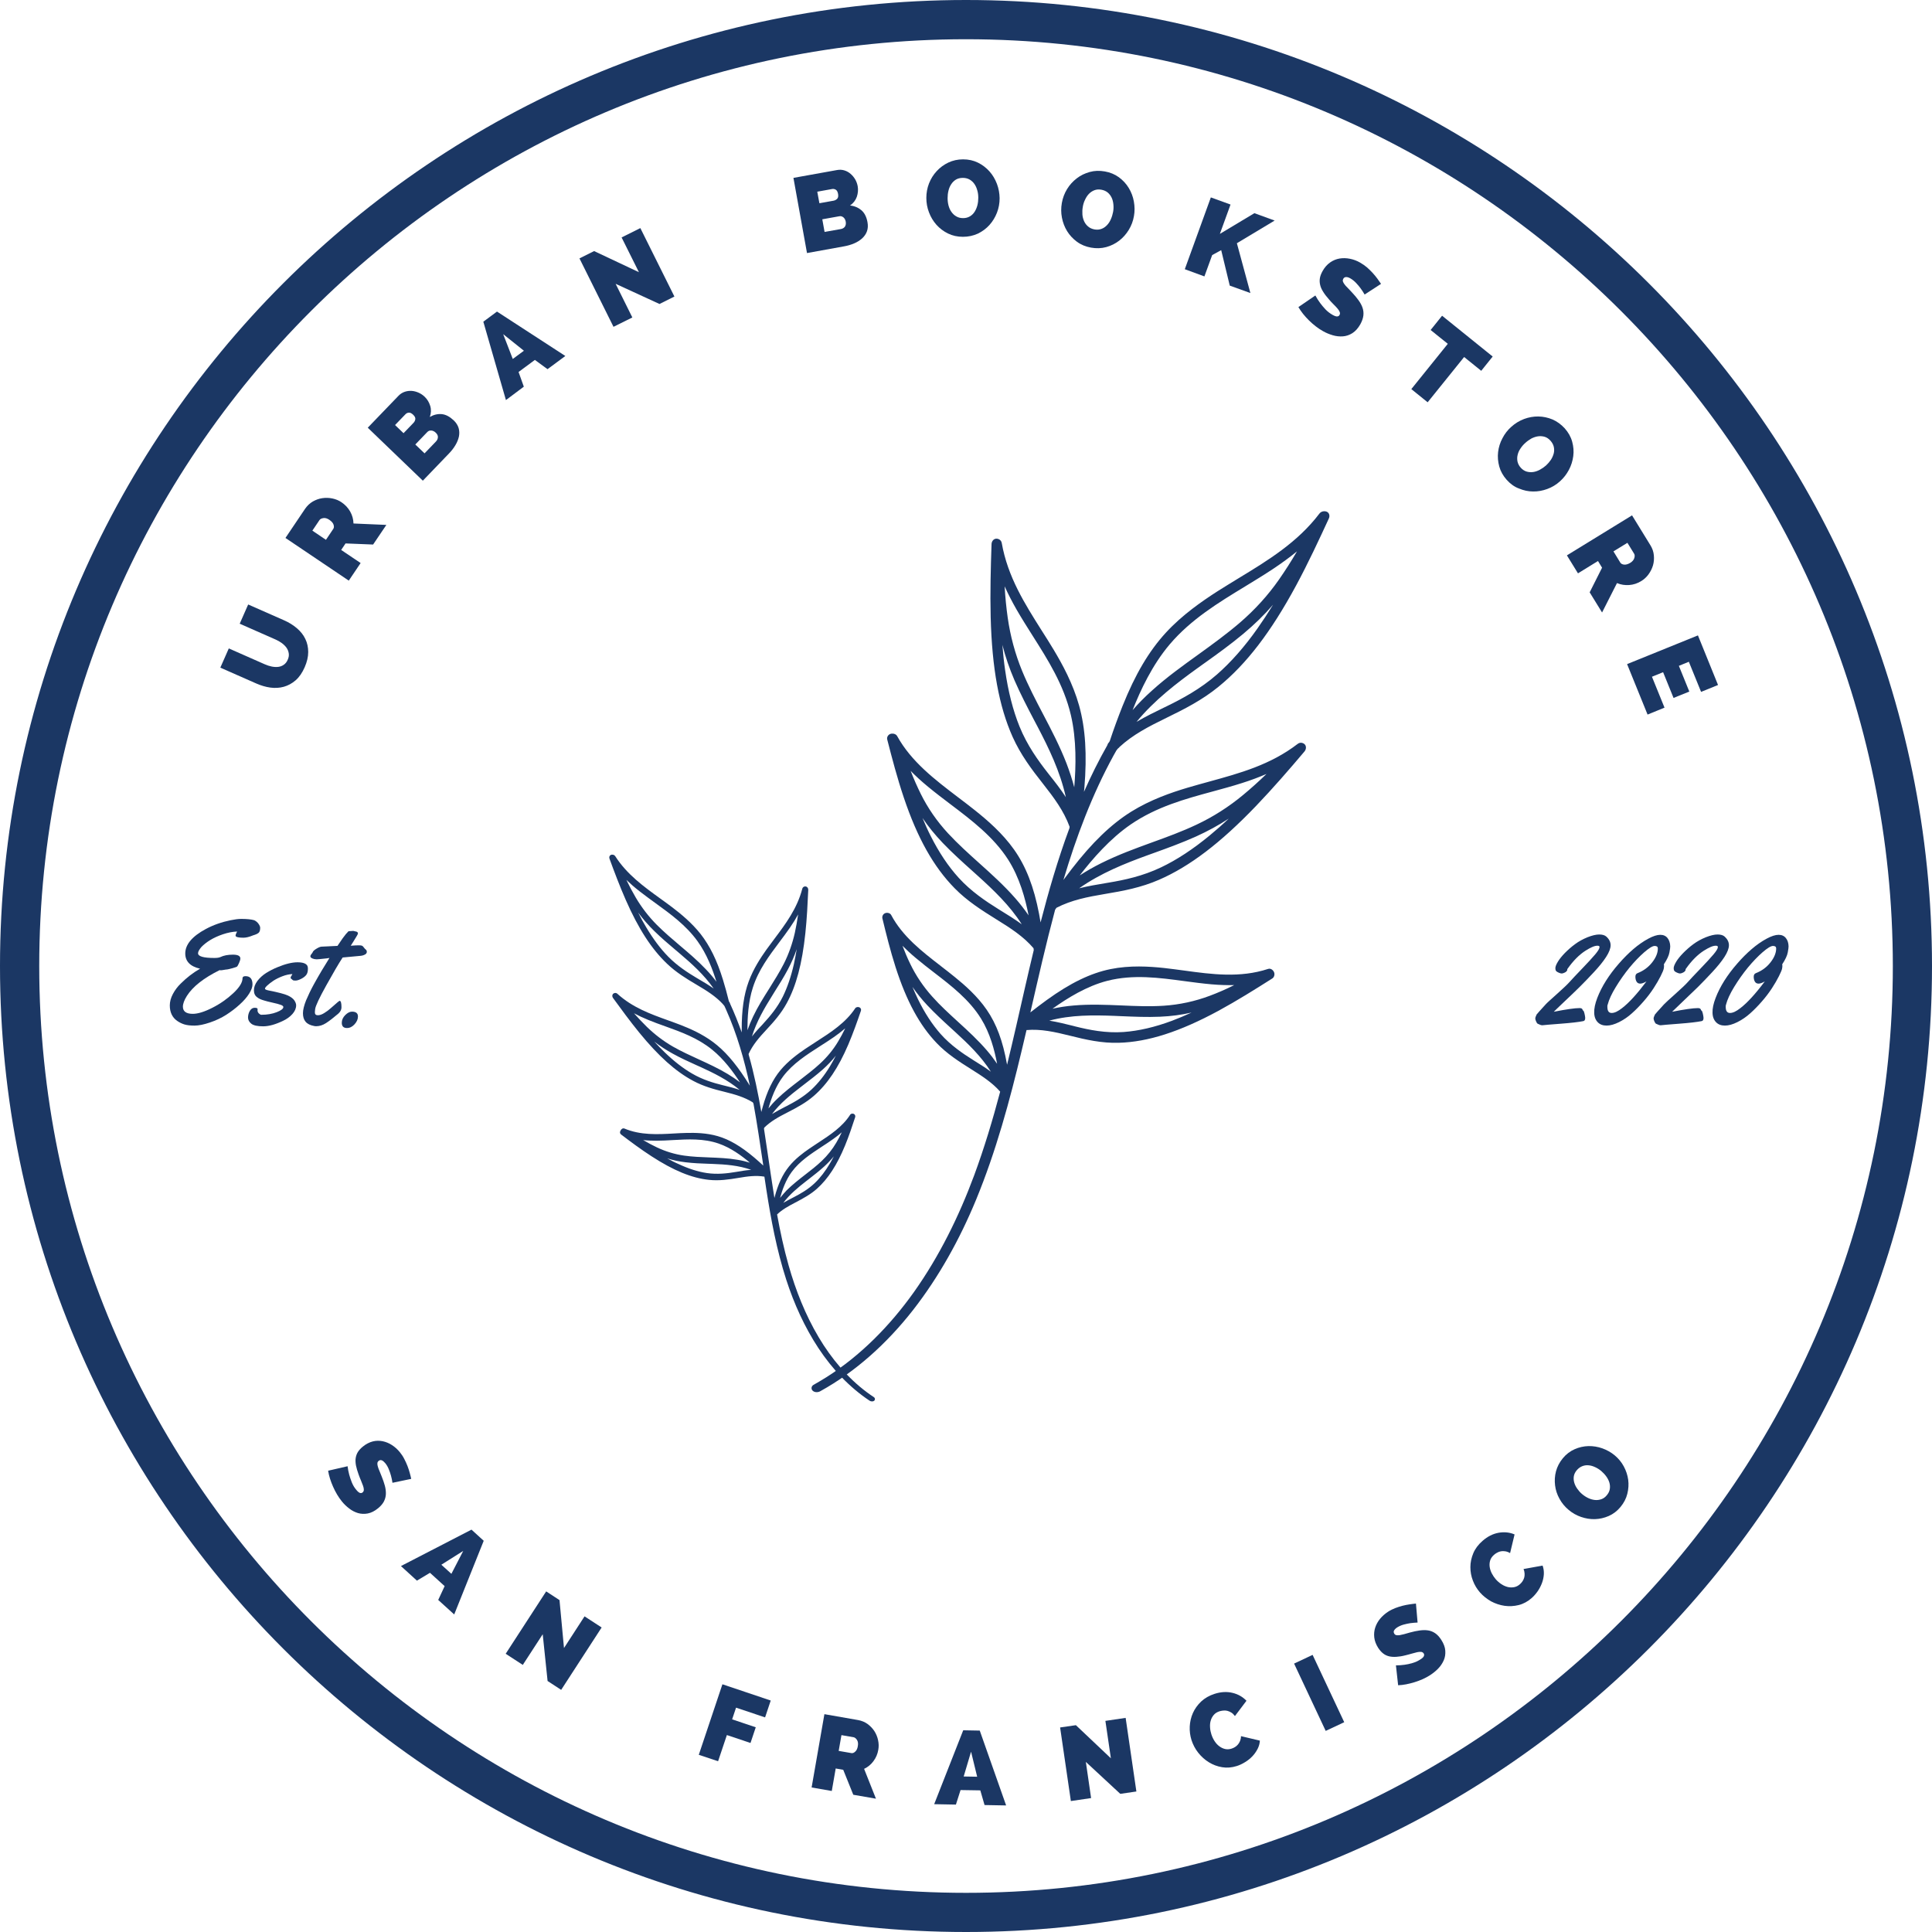 <svg width="100" height="100" viewBox="0 0 100 100" fill="none" xmlns="http://www.w3.org/2000/svg">
<path d="M50.002 100C22.43 100 0 77.57 0 50.002C0 22.43 22.43 0 50.002 0C77.57 0 100 22.43 100 50.002C100 77.57 77.57 100 50.002 100ZM50.002 2.031C23.551 2.031 2.031 23.551 2.031 50.002C2.031 76.453 23.551 97.973 50.002 97.973C76.453 97.973 97.973 76.453 97.973 50.002C97.969 23.551 76.453 2.031 50.002 2.031Z" fill="#1B3764"/>
<path d="M10.251 49.34C10.251 49.503 10.531 49.584 11.096 49.584C11.234 49.584 11.339 49.568 11.404 49.539C11.579 49.454 11.798 49.413 12.054 49.413C12.31 49.413 12.44 49.478 12.44 49.612C12.44 49.665 12.419 49.742 12.375 49.84C12.33 49.941 12.298 50.002 12.277 50.023C12.257 50.043 12.176 50.075 12.038 50.112C11.9 50.148 11.81 50.173 11.766 50.177C11.725 50.181 11.697 50.185 11.684 50.185C11.672 50.189 11.656 50.189 11.636 50.193C11.615 50.197 11.575 50.201 11.51 50.214C11.445 50.226 11.396 50.226 11.368 50.214C10.547 50.62 9.983 51.062 9.674 51.546C9.536 51.765 9.467 51.952 9.467 52.106C9.467 52.35 9.638 52.476 9.979 52.476C10.243 52.476 10.584 52.37 10.99 52.163C11.4 51.956 11.762 51.7 12.078 51.404C12.395 51.107 12.553 50.851 12.553 50.632C12.553 50.563 12.606 50.526 12.708 50.526C12.947 50.526 13.069 50.668 13.069 50.953C13.069 51.087 13.012 51.245 12.895 51.432C12.777 51.619 12.614 51.806 12.407 51.992C12.2 52.183 11.969 52.358 11.713 52.524C11.457 52.687 11.173 52.821 10.86 52.926C10.547 53.032 10.283 53.085 10.068 53.085C9.853 53.085 9.678 53.065 9.544 53.024C9.41 52.983 9.288 52.922 9.171 52.841C8.919 52.666 8.789 52.398 8.789 52.041C8.789 51.846 8.842 51.651 8.947 51.452C9.053 51.253 9.187 51.07 9.357 50.908C9.666 50.599 9.999 50.343 10.356 50.14C9.845 50.023 9.589 49.759 9.589 49.352C9.589 48.89 9.942 48.467 10.653 48.085C11.047 47.874 11.477 47.724 11.936 47.631C12.155 47.586 12.338 47.562 12.485 47.562C12.781 47.562 13.008 47.586 13.159 47.631C13.252 47.675 13.325 47.736 13.382 47.817C13.439 47.899 13.467 47.968 13.467 48.025C13.467 48.081 13.459 48.134 13.447 48.183C13.431 48.232 13.406 48.268 13.374 48.293C13.325 48.329 13.268 48.358 13.207 48.378C13.146 48.398 13.11 48.41 13.098 48.414C12.903 48.496 12.736 48.536 12.598 48.536C12.351 48.536 12.216 48.504 12.192 48.439C12.196 48.374 12.225 48.301 12.273 48.215C12.038 48.224 11.794 48.272 11.538 48.358C11.286 48.443 11.067 48.544 10.88 48.658C10.694 48.772 10.543 48.894 10.425 49.016C10.312 49.15 10.251 49.255 10.251 49.34Z" fill="#1B3764"/>
<path d="M13.334 52.236L13.329 52.297C13.329 52.358 13.354 52.411 13.399 52.456C13.447 52.501 13.488 52.525 13.528 52.525C13.825 52.525 14.089 52.48 14.32 52.391C14.552 52.301 14.666 52.212 14.666 52.123C14.666 52.082 14.625 52.046 14.54 52.013C14.454 51.981 14.316 51.944 14.117 51.899C13.918 51.855 13.776 51.818 13.687 51.79C13.598 51.765 13.528 51.741 13.476 51.717C13.423 51.696 13.37 51.664 13.317 51.623C13.2 51.542 13.143 51.42 13.143 51.258C13.143 51.095 13.204 50.933 13.321 50.775C13.443 50.616 13.594 50.478 13.772 50.364C13.951 50.251 14.15 50.149 14.357 50.064C14.767 49.893 15.117 49.808 15.397 49.808C15.673 49.808 15.843 49.869 15.908 49.987C15.929 50.027 15.937 50.076 15.937 50.129V50.153C15.937 50.283 15.908 50.389 15.852 50.462C15.795 50.535 15.709 50.604 15.588 50.665C15.466 50.726 15.372 50.754 15.299 50.754C15.23 50.754 15.185 50.75 15.165 50.738C15.145 50.726 15.133 50.714 15.117 50.697C15.104 50.681 15.088 50.669 15.072 50.661C15.052 50.653 15.043 50.636 15.043 50.604C15.043 50.575 15.056 50.543 15.08 50.515C15.104 50.482 15.12 50.45 15.133 50.417C14.97 50.425 14.796 50.462 14.617 50.531C14.438 50.6 14.284 50.677 14.158 50.758C14.032 50.843 13.922 50.925 13.841 51.002C13.756 51.079 13.715 51.136 13.715 51.172C13.715 51.209 13.772 51.237 13.886 51.262C14.402 51.363 14.739 51.453 14.897 51.526C15.056 51.599 15.169 51.684 15.234 51.778C15.295 51.871 15.328 51.956 15.328 52.033C15.328 52.192 15.263 52.342 15.137 52.484C15.011 52.626 14.852 52.74 14.666 52.83C14.268 53.024 13.918 53.122 13.622 53.122C13.325 53.122 13.122 53.077 13.009 52.988C12.895 52.898 12.838 52.789 12.838 52.667C12.838 52.545 12.871 52.427 12.931 52.322C12.996 52.216 13.078 52.163 13.175 52.163C13.281 52.159 13.334 52.184 13.334 52.236Z" fill="#1B3764"/>
<path d="M18.288 48.183L18.442 48.22C18.462 48.22 18.483 48.232 18.503 48.252C18.523 48.272 18.527 48.297 18.527 48.317C18.527 48.337 18.503 48.39 18.45 48.475C18.398 48.561 18.337 48.662 18.268 48.772C18.199 48.882 18.158 48.943 18.154 48.951C18.349 48.934 18.483 48.93 18.564 48.93C18.645 48.93 18.698 48.934 18.731 48.947C18.763 48.959 18.796 48.987 18.832 49.04C18.869 49.093 18.905 49.129 18.938 49.154C18.97 49.178 18.986 49.219 18.986 49.272C18.986 49.324 18.954 49.369 18.893 49.406C18.828 49.442 18.763 49.462 18.69 49.471C18.113 49.527 17.797 49.556 17.736 49.56C17.532 49.868 17.252 50.348 16.891 50.998C16.529 51.647 16.338 52.057 16.314 52.22C16.306 52.293 16.298 52.354 16.298 52.403C16.298 52.5 16.351 52.549 16.452 52.549C16.554 52.549 16.668 52.508 16.789 52.431C16.911 52.354 17.029 52.269 17.131 52.175C17.407 51.928 17.557 51.802 17.577 51.802C17.642 51.802 17.675 51.911 17.675 52.139C17.675 52.261 17.618 52.37 17.508 52.468C17.256 52.683 17.045 52.845 16.875 52.955C16.704 53.065 16.534 53.117 16.363 53.117C16.326 53.117 16.29 53.113 16.257 53.105C16.058 53.069 15.912 52.996 15.819 52.886C15.725 52.776 15.681 52.63 15.681 52.447C15.681 52.265 15.738 52.041 15.843 51.777C15.953 51.517 16.087 51.237 16.249 50.941C16.517 50.457 16.785 50.007 17.053 49.584L16.911 49.605C16.623 49.637 16.456 49.653 16.408 49.653H16.375C16.302 49.653 16.233 49.637 16.168 49.609C16.103 49.58 16.066 49.544 16.066 49.503C16.066 49.462 16.083 49.422 16.119 49.381C16.156 49.34 16.176 49.312 16.184 49.288C16.2 49.235 16.265 49.174 16.379 49.105C16.493 49.036 16.578 49.003 16.635 48.999C16.692 48.995 16.749 48.991 16.802 48.991C16.854 48.987 16.915 48.987 16.98 48.983C17.045 48.979 17.098 48.979 17.131 48.975L17.468 48.959C17.675 48.646 17.821 48.443 17.898 48.354C17.975 48.264 18.02 48.216 18.032 48.207C18.044 48.199 18.069 48.195 18.105 48.195L18.288 48.183Z" fill="#1B3764"/>
<path d="M17.87 52.54C17.988 52.423 18.105 52.362 18.219 52.362C18.426 52.362 18.528 52.447 18.528 52.613C18.528 52.752 18.471 52.886 18.353 53.016C18.235 53.145 18.105 53.21 17.959 53.21C17.78 53.21 17.691 53.121 17.691 52.938C17.691 52.792 17.752 52.658 17.87 52.54Z" fill="#1B3764"/>
<path d="M80.424 52.369C81.066 52.243 81.509 52.178 81.757 52.178C81.85 52.178 81.899 52.207 81.915 52.264C81.919 52.288 81.931 52.304 81.951 52.312C81.972 52.325 81.992 52.373 82.012 52.459C82.033 52.544 82.045 52.617 82.049 52.67V52.702C82.049 52.788 82.016 52.84 81.951 52.853C81.712 52.901 81.326 52.946 80.786 52.987C80.25 53.027 79.929 53.056 79.827 53.068C79.775 53.068 79.693 53.039 79.58 52.983C79.555 52.958 79.531 52.922 79.507 52.865C79.482 52.808 79.466 52.759 79.466 52.715C79.466 52.674 79.49 52.605 79.535 52.511C79.543 52.495 79.698 52.321 80.002 51.988C80.075 51.906 80.27 51.732 80.583 51.452C80.895 51.171 81.115 50.968 81.237 50.83C81.359 50.692 81.574 50.465 81.882 50.144C82.191 49.823 82.418 49.575 82.569 49.397C82.719 49.218 82.792 49.092 82.792 49.019C82.792 48.97 82.756 48.95 82.683 48.95C82.609 48.95 82.524 48.97 82.418 49.015C82.317 49.059 82.195 49.124 82.061 49.21C81.74 49.417 81.432 49.725 81.139 50.14C81.123 50.152 81.119 50.176 81.119 50.217C81.099 50.266 81.058 50.306 80.993 50.339C80.928 50.371 80.875 50.388 80.835 50.388C80.794 50.388 80.745 50.375 80.684 50.347C80.623 50.322 80.579 50.294 80.55 50.266C80.522 50.237 80.506 50.184 80.506 50.107C80.506 50.03 80.55 49.92 80.636 49.778C80.721 49.636 80.843 49.486 81.001 49.323C81.159 49.165 81.33 49.011 81.525 48.869C81.716 48.726 81.931 48.609 82.171 48.511C82.41 48.418 82.609 48.369 82.776 48.369C82.942 48.369 83.064 48.406 83.145 48.479C83.292 48.613 83.365 48.763 83.365 48.925C83.365 49.088 83.288 49.291 83.133 49.531C82.979 49.77 82.768 50.03 82.504 50.314C82.24 50.599 81.988 50.859 81.752 51.094C81.517 51.326 81.253 51.577 80.965 51.849C80.676 52.126 80.493 52.296 80.424 52.369Z" fill="#1B3764"/>
<path d="M86.451 48.983C86.455 49.027 86.439 49.133 86.41 49.295C86.382 49.458 86.285 49.665 86.122 49.913C86.126 49.921 86.126 49.945 86.13 49.982C86.134 50.018 86.126 50.071 86.114 50.14C86.102 50.209 86.045 50.343 85.952 50.53C85.854 50.721 85.736 50.928 85.59 51.151C85.444 51.375 85.273 51.602 85.074 51.829C84.875 52.057 84.676 52.264 84.465 52.451C84.258 52.638 84.035 52.788 83.799 52.906C83.564 53.023 83.348 53.084 83.157 53.084C82.967 53.084 82.812 53.028 82.698 52.91C82.585 52.792 82.52 52.63 82.516 52.418C82.508 52.207 82.561 51.951 82.674 51.655C82.788 51.358 82.938 51.062 83.125 50.765C83.312 50.469 83.531 50.176 83.783 49.888C84.031 49.6 84.287 49.344 84.542 49.125C84.798 48.905 85.054 48.727 85.31 48.589C85.566 48.45 85.773 48.386 85.935 48.386C86.098 48.386 86.224 48.442 86.313 48.556C86.398 48.666 86.447 48.808 86.451 48.983ZM83.198 52.134C83.202 52.333 83.275 52.431 83.421 52.431C83.568 52.431 83.742 52.349 83.954 52.183C84.315 51.907 84.737 51.444 85.221 50.798C85.087 50.875 84.981 50.912 84.9 50.912C84.819 50.912 84.758 50.883 84.717 50.822C84.676 50.765 84.652 50.68 84.648 50.575C84.644 50.469 84.68 50.4 84.758 50.371C85.066 50.25 85.322 50.063 85.521 49.807C85.72 49.551 85.814 49.307 85.809 49.08C85.805 48.999 85.749 48.962 85.643 48.962C85.537 48.962 85.355 49.072 85.103 49.291C84.851 49.511 84.599 49.775 84.343 50.083C84.091 50.392 83.856 50.725 83.637 51.082C83.417 51.44 83.279 51.744 83.214 51.996C83.194 52.041 83.194 52.085 83.198 52.134Z" fill="#1B3764"/>
<path d="M86.549 52.369C87.191 52.243 87.633 52.179 87.881 52.179C87.974 52.179 88.023 52.207 88.039 52.264C88.043 52.288 88.056 52.304 88.076 52.313C88.096 52.325 88.117 52.373 88.137 52.459C88.157 52.544 88.169 52.617 88.173 52.67V52.703C88.173 52.788 88.141 52.84 88.076 52.853C87.836 52.901 87.45 52.946 86.91 52.987C86.374 53.027 86.053 53.056 85.952 53.068C85.899 53.068 85.818 53.039 85.704 52.983C85.68 52.958 85.655 52.922 85.631 52.865C85.607 52.808 85.59 52.759 85.59 52.715C85.59 52.674 85.615 52.605 85.659 52.512C85.668 52.495 85.822 52.321 86.126 51.988C86.2 51.907 86.394 51.732 86.707 51.452C87.02 51.171 87.239 50.968 87.361 50.83C87.483 50.692 87.698 50.465 88.007 50.144C88.316 49.823 88.543 49.575 88.693 49.397C88.844 49.218 88.917 49.092 88.917 49.019C88.917 48.97 88.88 48.95 88.807 48.95C88.734 48.95 88.648 48.97 88.543 49.015C88.441 49.059 88.32 49.124 88.186 49.21C87.865 49.417 87.556 49.726 87.264 50.14C87.247 50.152 87.243 50.176 87.243 50.217C87.223 50.266 87.182 50.306 87.117 50.339C87.052 50.371 87 50.388 86.959 50.388C86.918 50.388 86.87 50.375 86.809 50.347C86.748 50.323 86.703 50.294 86.675 50.266C86.646 50.237 86.63 50.184 86.63 50.107C86.63 50.03 86.675 49.92 86.76 49.778C86.845 49.636 86.967 49.486 87.126 49.324C87.284 49.165 87.454 49.011 87.649 48.869C87.84 48.727 88.056 48.609 88.295 48.511C88.535 48.418 88.734 48.369 88.9 48.369C89.067 48.369 89.189 48.406 89.27 48.479C89.416 48.613 89.489 48.763 89.489 48.925C89.489 49.088 89.412 49.291 89.258 49.531C89.103 49.77 88.892 50.03 88.628 50.314C88.364 50.599 88.112 50.859 87.877 51.094C87.641 51.326 87.377 51.578 87.089 51.85C86.801 52.126 86.622 52.296 86.549 52.369Z" fill="#1B3764"/>
<path d="M92.576 48.983C92.58 49.027 92.563 49.133 92.535 49.295C92.507 49.458 92.409 49.665 92.247 49.913C92.251 49.921 92.251 49.945 92.255 49.982C92.259 50.018 92.251 50.071 92.239 50.14C92.226 50.209 92.169 50.343 92.076 50.53C91.979 50.721 91.861 50.928 91.715 51.151C91.568 51.375 91.398 51.602 91.199 51.829C91 52.057 90.801 52.264 90.59 52.451C90.382 52.638 90.159 52.788 89.924 52.906C89.688 53.023 89.473 53.084 89.282 53.084C89.091 53.084 88.937 53.028 88.823 52.91C88.709 52.792 88.644 52.63 88.64 52.418C88.632 52.207 88.685 51.951 88.799 51.655C88.912 51.358 89.063 51.062 89.249 50.765C89.436 50.469 89.656 50.176 89.907 49.888C90.155 49.6 90.411 49.344 90.667 49.125C90.923 48.905 91.178 48.727 91.434 48.589C91.69 48.45 91.897 48.386 92.06 48.386C92.222 48.386 92.348 48.442 92.438 48.556C92.527 48.666 92.572 48.808 92.576 48.983ZM89.323 52.134C89.327 52.333 89.4 52.431 89.546 52.431C89.692 52.431 89.867 52.349 90.078 52.183C90.439 51.907 90.862 51.444 91.345 50.798C91.211 50.875 91.105 50.912 91.024 50.912C90.943 50.912 90.882 50.883 90.841 50.822C90.801 50.765 90.776 50.68 90.772 50.575C90.768 50.469 90.805 50.4 90.882 50.371C91.191 50.25 91.447 50.063 91.645 49.807C91.844 49.551 91.938 49.307 91.934 49.08C91.93 48.999 91.873 48.962 91.767 48.962C91.662 48.962 91.479 49.072 91.227 49.291C90.975 49.511 90.724 49.775 90.468 50.083C90.216 50.392 89.98 50.725 89.761 51.082C89.542 51.44 89.404 51.744 89.339 51.996C89.323 52.041 89.318 52.085 89.323 52.134Z" fill="#1B3764"/>
<path d="M20.314 76.749C20.298 76.623 20.269 76.502 20.237 76.38C20.209 76.278 20.172 76.165 20.123 76.047C20.075 75.929 20.018 75.827 19.941 75.734C19.88 75.661 19.823 75.612 19.766 75.588C19.709 75.563 19.652 75.572 19.599 75.616C19.559 75.649 19.538 75.685 19.534 75.734C19.53 75.779 19.534 75.836 19.555 75.9C19.571 75.966 19.599 76.039 19.636 76.124C19.672 76.209 19.713 76.307 19.754 76.416C19.823 76.587 19.88 76.749 19.92 76.9C19.961 77.05 19.977 77.196 19.973 77.33C19.969 77.464 19.932 77.594 19.871 77.716C19.806 77.838 19.705 77.956 19.567 78.069C19.388 78.215 19.209 78.305 19.035 78.337C18.86 78.37 18.69 78.362 18.531 78.317C18.369 78.268 18.218 78.191 18.076 78.081C17.934 77.972 17.804 77.85 17.695 77.712C17.605 77.602 17.524 77.484 17.447 77.355C17.37 77.225 17.301 77.091 17.24 76.952C17.179 76.814 17.126 76.676 17.081 76.534C17.037 76.392 17.004 76.258 16.984 76.124L17.991 75.892C18.007 76.043 18.04 76.189 18.076 76.331C18.109 76.453 18.154 76.587 18.21 76.729C18.267 76.871 18.344 77.001 18.442 77.115C18.515 77.204 18.58 77.257 18.629 77.273C18.681 77.29 18.726 77.281 18.767 77.249C18.807 77.216 18.832 77.168 18.832 77.111C18.832 77.054 18.82 76.981 18.791 76.904C18.763 76.822 18.726 76.733 18.686 76.636C18.645 76.538 18.6 76.433 18.56 76.315C18.499 76.148 18.454 75.994 18.426 75.856C18.401 75.718 18.393 75.592 18.409 75.478C18.426 75.365 18.462 75.255 18.523 75.157C18.584 75.06 18.669 74.966 18.779 74.877C18.945 74.743 19.116 74.654 19.291 74.609C19.465 74.564 19.636 74.564 19.806 74.597C19.977 74.633 20.135 74.698 20.286 74.796C20.436 74.893 20.574 75.015 20.696 75.165C20.785 75.275 20.862 75.389 20.923 75.511C20.988 75.632 21.041 75.754 21.09 75.876C21.139 75.998 21.175 76.12 21.208 76.234C21.24 76.347 21.264 76.453 21.285 76.546L20.314 76.749Z" fill="#1B3764"/>
<path d="M20.753 81.059L24.404 79.174L25.037 79.751L23.51 83.564L22.682 82.813L23.015 82.098L22.256 81.408L21.581 81.814L20.753 81.059ZM23.977 80.275L22.844 80.99L23.364 81.461L23.977 80.275Z" fill="#1B3764"/>
<path d="M28.091 84.588L27.06 86.175L26.174 85.599L28.27 82.37L28.96 82.821L29.192 85.302L30.256 83.662L31.141 84.238L29.046 87.467L28.343 87.008L28.091 84.588Z" fill="#1B3764"/>
<path d="M36.169 90.829L37.392 87.178L39.893 88.019L39.601 88.892L38.098 88.388L37.895 88.993L39.118 89.404L38.846 90.216L37.623 89.806L37.168 91.162L36.169 90.829Z" fill="#1B3764"/>
<path d="M42.009 92.519L42.671 88.725L44.413 89.03C44.6 89.063 44.763 89.132 44.905 89.233C45.047 89.339 45.165 89.461 45.258 89.603C45.348 89.745 45.413 89.899 45.449 90.07C45.486 90.24 45.49 90.403 45.461 90.565C45.425 90.785 45.339 90.984 45.209 91.158C45.08 91.333 44.921 91.463 44.726 91.556L45.339 93.1L44.166 92.896L43.646 91.605L43.256 91.536L43.053 92.701L42.009 92.519ZM43.41 90.626L44.068 90.74C44.133 90.752 44.198 90.728 44.267 90.663C44.336 90.602 44.381 90.508 44.401 90.379C44.426 90.244 44.409 90.139 44.357 90.058C44.304 89.976 44.247 89.932 44.182 89.919L43.553 89.81L43.41 90.626Z" fill="#1B3764"/>
<path d="M48.353 93.384L49.856 89.559L50.712 89.575L52.077 93.449L50.96 93.429L50.741 92.669L49.718 92.653L49.478 93.405L48.353 93.384ZM50.262 90.667L49.88 91.951L50.578 91.963L50.262 90.667Z" fill="#1B3764"/>
<path d="M56.203 91.196L56.475 93.068L55.428 93.222L54.871 89.413L55.688 89.295L57.499 91.009L57.215 89.072L58.263 88.917L58.819 92.727L57.986 92.849L56.203 91.196Z" fill="#1B3764"/>
<path d="M61.67 90.062C61.601 89.838 61.569 89.603 61.581 89.363C61.593 89.124 61.646 88.888 61.743 88.669C61.841 88.45 61.983 88.251 62.169 88.072C62.356 87.897 62.588 87.763 62.864 87.674C63.193 87.568 63.502 87.552 63.79 87.621C64.082 87.69 64.322 87.828 64.517 88.031L63.92 88.823C63.859 88.742 63.798 88.681 63.729 88.64C63.66 88.6 63.591 88.567 63.522 88.551C63.453 88.535 63.384 88.531 63.311 88.539C63.242 88.547 63.177 88.559 63.124 88.575C62.998 88.616 62.897 88.677 62.823 88.766C62.75 88.852 62.697 88.949 62.665 89.063C62.633 89.172 62.624 89.29 62.633 89.416C62.641 89.542 62.665 89.66 62.702 89.773C62.742 89.899 62.799 90.017 62.868 90.123C62.937 90.228 63.018 90.318 63.112 90.387C63.205 90.456 63.303 90.504 63.412 90.529C63.522 90.553 63.632 90.545 63.749 90.508C63.806 90.488 63.867 90.464 63.924 90.427C63.981 90.391 64.034 90.346 64.078 90.293C64.123 90.24 64.159 90.175 64.188 90.106C64.216 90.033 64.233 89.952 64.233 89.863L65.211 90.094C65.203 90.245 65.163 90.391 65.09 90.529C65.016 90.671 64.927 90.797 64.817 90.911C64.708 91.024 64.582 91.126 64.44 91.211C64.302 91.296 64.159 91.365 64.013 91.41C63.758 91.491 63.506 91.512 63.258 91.471C63.01 91.43 62.783 91.345 62.572 91.215C62.36 91.085 62.178 90.919 62.019 90.72C61.861 90.521 61.747 90.297 61.67 90.062Z" fill="#1B3764"/>
<path d="M68.618 89.591L66.982 86.107L67.94 85.656L69.577 89.141L68.618 89.591Z" fill="#1B3764"/>
<path d="M73.374 83.983C73.248 83.987 73.123 83.999 72.997 84.015C72.891 84.031 72.777 84.056 72.655 84.088C72.534 84.121 72.424 84.169 72.326 84.23C72.249 84.279 72.192 84.332 72.16 84.389C72.127 84.442 72.132 84.498 72.168 84.559C72.197 84.604 72.233 84.628 72.278 84.636C72.322 84.644 72.379 84.644 72.444 84.636C72.509 84.624 72.586 84.608 72.676 84.584C72.765 84.559 72.867 84.531 72.98 84.498C73.159 84.45 73.326 84.413 73.48 84.393C73.634 84.372 73.78 84.368 73.914 84.389C74.049 84.409 74.17 84.458 74.284 84.535C74.398 84.612 74.503 84.726 74.601 84.88C74.727 85.075 74.796 85.262 74.808 85.441C74.82 85.619 74.796 85.786 74.727 85.94C74.658 86.094 74.564 86.237 74.438 86.367C74.312 86.496 74.174 86.606 74.024 86.704C73.906 86.781 73.776 86.85 73.642 86.911C73.504 86.972 73.366 87.024 73.22 87.069C73.074 87.114 72.932 87.15 72.785 87.179C72.643 87.207 72.501 87.223 72.367 87.228L72.253 86.2C72.404 86.2 72.55 86.188 72.7 86.168C72.826 86.151 72.964 86.123 73.11 86.078C73.257 86.037 73.395 85.973 73.52 85.891C73.618 85.83 73.679 85.774 73.699 85.721C73.719 85.672 73.719 85.623 73.691 85.583C73.663 85.538 73.618 85.51 73.561 85.501C73.504 85.493 73.431 85.501 73.35 85.518C73.269 85.538 73.175 85.562 73.074 85.591C72.972 85.619 72.863 85.652 72.741 85.68C72.566 85.725 72.408 85.749 72.27 85.757C72.132 85.765 72.002 85.757 71.892 85.729C71.778 85.7 71.677 85.652 71.587 85.579C71.498 85.51 71.413 85.412 71.335 85.294C71.222 85.116 71.153 84.937 71.132 84.754C71.112 84.571 71.128 84.405 71.181 84.243C71.234 84.08 71.319 83.926 71.433 83.788C71.547 83.65 71.685 83.528 71.847 83.422C71.965 83.345 72.091 83.284 72.217 83.235C72.343 83.186 72.473 83.146 72.599 83.113C72.725 83.081 72.85 83.057 72.968 83.04C73.086 83.024 73.192 83.008 73.289 83L73.374 83.983Z" fill="#1B3764"/>
<path d="M76.599 82.419C76.444 82.24 76.322 82.041 76.237 81.814C76.148 81.586 76.107 81.355 76.107 81.111C76.107 80.867 76.16 80.632 76.257 80.396C76.355 80.161 76.517 79.945 76.737 79.755C76.997 79.527 77.273 79.389 77.565 79.336C77.858 79.284 78.138 79.312 78.394 79.422L78.162 80.388C78.077 80.339 77.992 80.307 77.91 80.295C77.829 80.283 77.756 80.283 77.687 80.295C77.618 80.307 77.553 80.331 77.488 80.368C77.423 80.404 77.374 80.437 77.33 80.478C77.228 80.567 77.163 80.664 77.131 80.77C77.098 80.876 77.09 80.989 77.106 81.103C77.123 81.217 77.159 81.33 77.216 81.44C77.273 81.55 77.342 81.651 77.419 81.741C77.508 81.842 77.606 81.927 77.711 81.996C77.817 82.066 77.927 82.114 78.04 82.143C78.154 82.171 78.264 82.171 78.373 82.151C78.483 82.13 78.585 82.078 78.674 81.996C78.719 81.956 78.763 81.907 78.8 81.854C78.836 81.797 78.869 81.737 78.889 81.671C78.909 81.603 78.918 81.533 78.913 81.452C78.909 81.375 78.893 81.294 78.857 81.213L79.844 81.034C79.896 81.176 79.917 81.326 79.909 81.481C79.9 81.635 79.868 81.789 79.811 81.94C79.754 82.09 79.681 82.232 79.588 82.366C79.494 82.5 79.389 82.618 79.275 82.719C79.072 82.894 78.853 83.016 78.609 83.077C78.365 83.138 78.121 83.15 77.878 83.117C77.634 83.081 77.399 83.004 77.171 82.882C76.956 82.756 76.761 82.606 76.599 82.419Z" fill="#1B3764"/>
<path d="M83.877 78.001C83.702 78.212 83.499 78.366 83.267 78.468C83.036 78.569 82.8 78.622 82.557 78.63C82.313 78.638 82.073 78.598 81.834 78.516C81.598 78.435 81.383 78.313 81.192 78.151C80.997 77.989 80.839 77.798 80.717 77.574C80.595 77.355 80.518 77.119 80.49 76.88C80.461 76.64 80.473 76.397 80.538 76.153C80.603 75.913 80.721 75.686 80.892 75.479C81.066 75.267 81.273 75.113 81.501 75.012C81.732 74.91 81.968 74.857 82.216 74.849C82.459 74.845 82.699 74.882 82.939 74.967C83.174 75.052 83.385 75.17 83.576 75.328C83.771 75.491 83.929 75.682 84.047 75.901C84.165 76.12 84.242 76.352 84.275 76.591C84.307 76.831 84.291 77.075 84.23 77.318C84.169 77.566 84.051 77.79 83.877 78.001ZM81.891 77.335C81.992 77.42 82.098 77.489 82.212 77.542C82.325 77.595 82.439 77.627 82.553 77.639C82.666 77.651 82.776 77.635 82.886 77.599C82.991 77.562 83.089 77.493 83.17 77.391C83.255 77.29 83.308 77.18 83.324 77.067C83.341 76.953 83.332 76.843 83.3 76.734C83.267 76.624 83.211 76.518 83.138 76.417C83.064 76.315 82.975 76.222 82.882 76.141C82.78 76.055 82.674 75.99 82.561 75.938C82.447 75.885 82.333 75.852 82.224 75.844C82.114 75.832 82.004 75.848 81.899 75.889C81.793 75.93 81.7 75.999 81.615 76.096C81.529 76.198 81.476 76.307 81.46 76.417C81.444 76.526 81.452 76.636 81.485 76.746C81.517 76.856 81.57 76.961 81.643 77.063C81.716 77.164 81.793 77.254 81.891 77.335Z" fill="#1B3764"/>
<path d="M14.893 34.147C14.946 34.029 14.962 33.924 14.946 33.818C14.929 33.712 14.893 33.619 14.832 33.53C14.771 33.444 14.69 33.363 14.592 33.29C14.495 33.217 14.385 33.156 14.267 33.103L12.407 32.283L12.846 31.288L14.706 32.108C14.958 32.218 15.177 32.356 15.368 32.518C15.559 32.681 15.705 32.864 15.803 33.071C15.904 33.278 15.953 33.505 15.953 33.749C15.953 33.997 15.892 34.257 15.77 34.537C15.644 34.825 15.486 35.053 15.299 35.215C15.112 35.377 14.905 35.487 14.686 35.548C14.466 35.609 14.231 35.621 13.991 35.589C13.748 35.556 13.508 35.483 13.264 35.377L11.404 34.557L11.843 33.562L13.703 34.383C13.821 34.435 13.942 34.476 14.064 34.5C14.186 34.525 14.3 34.529 14.405 34.517C14.511 34.504 14.604 34.468 14.69 34.407C14.775 34.35 14.844 34.261 14.893 34.147Z" fill="#1B3764"/>
<path d="M18.053 30.053L14.775 27.844L15.79 26.337C15.9 26.178 16.03 26.053 16.189 25.959C16.347 25.87 16.509 25.809 16.684 25.785C16.855 25.76 17.029 25.764 17.204 25.801C17.378 25.837 17.537 25.902 17.675 25.996C17.866 26.126 18.016 26.284 18.126 26.479C18.235 26.674 18.292 26.881 18.296 27.096L19.998 27.169L19.312 28.185L17.886 28.128L17.659 28.465L18.666 29.143L18.053 30.053ZM16.871 27.941L17.253 27.372C17.289 27.316 17.293 27.247 17.265 27.157C17.236 27.068 17.163 26.987 17.053 26.91C16.94 26.832 16.834 26.8 16.737 26.816C16.639 26.832 16.57 26.865 16.534 26.922L16.168 27.466L16.871 27.941Z" fill="#1B3764"/>
<path d="M23.482 21.756C23.612 21.878 23.693 22.012 23.738 22.154C23.779 22.297 23.783 22.443 23.754 22.593C23.722 22.743 23.661 22.894 23.571 23.044C23.482 23.194 23.368 23.34 23.234 23.478L21.886 24.88L19.035 22.138L20.627 20.485C20.72 20.388 20.83 20.319 20.952 20.278C21.07 20.238 21.192 20.225 21.313 20.233C21.435 20.242 21.553 20.274 21.671 20.327C21.788 20.38 21.89 20.449 21.983 20.538C22.117 20.668 22.211 20.822 22.268 21.009C22.325 21.196 22.317 21.387 22.247 21.582C22.451 21.464 22.662 21.415 22.869 21.436C23.076 21.456 23.279 21.566 23.482 21.756ZM20.448 22L20.887 22.422L21.399 21.89C21.451 21.838 21.484 21.773 21.496 21.7C21.508 21.627 21.472 21.549 21.382 21.464C21.305 21.391 21.232 21.354 21.163 21.358C21.094 21.363 21.033 21.391 20.984 21.444L20.448 22ZM22.556 22.398C22.487 22.329 22.41 22.293 22.329 22.284C22.247 22.276 22.174 22.301 22.117 22.362L21.496 23.007L21.975 23.466L22.568 22.849C22.629 22.784 22.662 22.711 22.666 22.63C22.67 22.548 22.633 22.471 22.556 22.398Z" fill="#1B3764"/>
<path d="M26.187 20.708L25.017 16.651L25.724 16.127L29.262 18.426L28.34 19.108L27.686 18.629L26.841 19.254L27.113 20.014L26.187 20.708ZM26.045 17.297L26.541 18.58L27.117 18.154L26.045 17.297Z" fill="#1B3764"/>
<path d="M31.865 14.69L32.73 16.432L31.755 16.916L29.993 13.374L30.752 12.996L33.071 14.089L32.174 12.29L33.144 11.806L34.907 15.348L34.135 15.734L31.865 14.69Z" fill="#1B3764"/>
<path d="M44.901 11.502C44.934 11.676 44.922 11.835 44.873 11.973C44.824 12.111 44.739 12.232 44.625 12.338C44.511 12.44 44.373 12.529 44.211 12.598C44.048 12.667 43.87 12.72 43.683 12.752L41.77 13.098L41.068 9.207L43.326 8.801C43.46 8.776 43.59 8.784 43.707 8.821C43.829 8.858 43.935 8.919 44.028 9C44.122 9.081 44.199 9.174 44.264 9.284C44.329 9.394 44.369 9.511 44.394 9.637C44.426 9.82 44.41 10.003 44.349 10.186C44.284 10.368 44.17 10.519 43.996 10.636C44.231 10.661 44.426 10.746 44.589 10.884C44.747 11.022 44.853 11.229 44.901 11.502ZM42.302 9.922L42.412 10.519L43.139 10.389C43.212 10.377 43.277 10.344 43.33 10.291C43.383 10.238 43.399 10.153 43.378 10.035C43.358 9.93 43.322 9.857 43.261 9.82C43.2 9.784 43.135 9.771 43.066 9.784L42.302 9.922ZM43.776 11.477C43.76 11.384 43.72 11.306 43.659 11.254C43.594 11.201 43.525 11.177 43.443 11.193L42.562 11.351L42.68 12.005L43.525 11.855C43.614 11.838 43.683 11.798 43.732 11.733C43.776 11.664 43.793 11.583 43.776 11.477Z" fill="#1B3764"/>
<path d="M49.84 12.257C49.559 12.257 49.3 12.2 49.068 12.086C48.837 11.973 48.638 11.822 48.471 11.636C48.305 11.449 48.175 11.233 48.085 10.994C47.992 10.754 47.947 10.502 47.947 10.246C47.947 9.987 47.992 9.735 48.085 9.495C48.179 9.256 48.313 9.04 48.483 8.858C48.654 8.671 48.853 8.525 49.084 8.415C49.316 8.305 49.572 8.248 49.848 8.248C50.132 8.248 50.388 8.305 50.62 8.419C50.851 8.533 51.05 8.687 51.217 8.874C51.383 9.061 51.509 9.276 51.602 9.52C51.692 9.759 51.736 10.007 51.74 10.259C51.74 10.519 51.696 10.77 51.602 11.01C51.509 11.25 51.379 11.461 51.212 11.648C51.046 11.83 50.847 11.981 50.611 12.094C50.376 12.2 50.12 12.257 49.84 12.257ZM49.048 10.255C49.048 10.389 49.064 10.519 49.096 10.64C49.129 10.762 49.178 10.876 49.247 10.969C49.316 11.067 49.397 11.144 49.499 11.201C49.6 11.262 49.718 11.29 49.848 11.29C49.986 11.29 50.104 11.258 50.205 11.197C50.307 11.136 50.388 11.055 50.449 10.957C50.51 10.86 50.559 10.746 50.591 10.62C50.623 10.494 50.636 10.364 50.636 10.234C50.636 10.1 50.62 9.97 50.583 9.849C50.55 9.723 50.498 9.613 50.433 9.52C50.368 9.426 50.282 9.349 50.185 9.292C50.083 9.235 49.966 9.207 49.832 9.207C49.694 9.207 49.576 9.239 49.478 9.296C49.381 9.357 49.3 9.434 49.235 9.536C49.17 9.633 49.121 9.747 49.093 9.869C49.06 9.999 49.048 10.125 49.048 10.255Z" fill="#1B3764"/>
<path d="M56.472 12.817C56.196 12.768 55.952 12.667 55.741 12.512C55.534 12.358 55.363 12.175 55.233 11.964C55.103 11.753 55.014 11.518 54.965 11.266C54.916 11.014 54.916 10.758 54.961 10.506C55.006 10.25 55.095 10.011 55.229 9.791C55.363 9.568 55.534 9.385 55.733 9.231C55.932 9.077 56.155 8.971 56.403 8.902C56.651 8.833 56.91 8.825 57.187 8.874C57.463 8.922 57.706 9.024 57.918 9.178C58.125 9.333 58.295 9.515 58.425 9.731C58.555 9.946 58.645 10.181 58.689 10.433C58.734 10.685 58.738 10.937 58.693 11.184C58.649 11.44 58.559 11.68 58.425 11.899C58.291 12.119 58.125 12.305 57.93 12.456C57.735 12.606 57.512 12.72 57.26 12.789C57.008 12.858 56.744 12.866 56.472 12.817ZM56.045 10.709C56.021 10.839 56.017 10.969 56.025 11.099C56.033 11.225 56.066 11.343 56.114 11.453C56.163 11.558 56.232 11.652 56.322 11.725C56.411 11.802 56.521 11.851 56.651 11.875C56.785 11.899 56.906 11.887 57.016 11.846C57.126 11.806 57.219 11.737 57.3 11.652C57.382 11.566 57.447 11.465 57.499 11.343C57.552 11.225 57.589 11.099 57.613 10.973C57.638 10.843 57.642 10.713 57.629 10.583C57.617 10.453 57.589 10.34 57.54 10.234C57.491 10.129 57.422 10.039 57.337 9.966C57.248 9.893 57.138 9.844 57.008 9.82C56.874 9.796 56.752 9.804 56.642 9.848C56.537 9.889 56.439 9.954 56.358 10.039C56.277 10.124 56.212 10.226 56.159 10.344C56.102 10.457 56.066 10.579 56.045 10.709Z" fill="#1B3764"/>
<path d="M61.325 13.934L62.673 10.218L63.692 10.587L63.14 12.106L64.927 11.034L65.975 11.416L64.021 12.59L64.72 15.168L63.652 14.783L63.209 12.947L62.742 13.203L62.34 14.307L61.325 13.934Z" fill="#1B3764"/>
<path d="M70.633 15.245C70.568 15.132 70.499 15.026 70.422 14.921C70.357 14.831 70.28 14.742 70.19 14.645C70.101 14.551 70.004 14.474 69.902 14.413C69.817 14.364 69.744 14.34 69.679 14.34C69.614 14.34 69.565 14.368 69.528 14.429C69.504 14.474 69.496 14.519 69.508 14.563C69.52 14.608 69.549 14.661 69.589 14.713C69.63 14.77 69.683 14.831 69.752 14.896C69.817 14.965 69.894 15.043 69.975 15.132C70.105 15.27 70.219 15.404 70.312 15.534C70.406 15.664 70.479 15.794 70.523 15.924C70.568 16.054 70.584 16.188 70.568 16.33C70.552 16.472 70.499 16.622 70.41 16.785C70.292 16.992 70.158 17.142 69.999 17.244C69.845 17.341 69.679 17.398 69.508 17.41C69.338 17.422 69.163 17.406 68.984 17.353C68.805 17.3 68.639 17.232 68.481 17.142C68.355 17.073 68.229 16.988 68.107 16.894C67.985 16.801 67.871 16.7 67.758 16.59C67.648 16.48 67.542 16.366 67.449 16.249C67.356 16.131 67.274 16.013 67.205 15.895L68.083 15.294C68.156 15.428 68.237 15.558 68.33 15.684C68.407 15.79 68.501 15.899 68.606 16.013C68.716 16.127 68.838 16.22 68.972 16.297C69.073 16.354 69.155 16.383 69.212 16.379C69.269 16.375 69.309 16.35 69.333 16.305C69.362 16.257 69.366 16.204 69.342 16.147C69.321 16.09 69.281 16.029 69.224 15.964C69.167 15.899 69.102 15.826 69.021 15.749C68.944 15.672 68.862 15.587 68.781 15.489C68.659 15.351 68.558 15.221 68.485 15.099C68.407 14.977 68.355 14.86 68.33 14.742C68.302 14.624 68.298 14.51 68.318 14.393C68.338 14.275 68.387 14.157 68.456 14.031C68.562 13.84 68.692 13.694 68.846 13.585C68.996 13.479 69.163 13.41 69.338 13.381C69.512 13.353 69.691 13.357 69.874 13.394C70.056 13.43 70.231 13.495 70.401 13.593C70.527 13.666 70.645 13.747 70.751 13.836C70.856 13.93 70.954 14.023 71.047 14.125C71.141 14.226 71.218 14.324 71.291 14.421C71.364 14.519 71.429 14.612 71.482 14.693L70.633 15.245Z" fill="#1B3764"/>
<path d="M76.668 19.193L75.783 18.479L73.895 20.822L73.05 20.14L74.938 17.796L74.049 17.081L74.642 16.342L77.261 18.454L76.668 19.193Z" fill="#1B3764"/>
<path d="M77.988 24.838C77.801 24.627 77.671 24.399 77.602 24.148C77.533 23.896 77.513 23.648 77.541 23.401C77.57 23.153 77.643 22.913 77.765 22.686C77.882 22.458 78.037 22.255 78.232 22.085C78.427 21.91 78.642 21.78 78.886 21.687C79.129 21.597 79.377 21.553 79.625 21.557C79.876 21.561 80.12 21.613 80.356 21.711C80.591 21.812 80.802 21.967 80.989 22.17C81.176 22.381 81.306 22.608 81.375 22.86C81.444 23.108 81.465 23.36 81.432 23.608C81.4 23.855 81.326 24.095 81.205 24.322C81.083 24.55 80.928 24.749 80.742 24.915C80.547 25.09 80.331 25.22 80.088 25.309C79.844 25.399 79.6 25.443 79.353 25.439C79.105 25.439 78.861 25.386 78.622 25.285C78.386 25.2 78.175 25.045 77.988 24.838ZM78.959 22.917C78.857 23.006 78.772 23.104 78.703 23.21C78.63 23.315 78.581 23.425 78.553 23.543C78.524 23.656 78.524 23.77 78.544 23.884C78.569 23.997 78.622 24.107 78.711 24.205C78.8 24.306 78.906 24.375 79.016 24.408C79.125 24.44 79.243 24.448 79.357 24.432C79.47 24.416 79.588 24.375 79.702 24.314C79.816 24.253 79.921 24.18 80.019 24.095C80.116 24.006 80.201 23.908 80.275 23.799C80.344 23.689 80.392 23.579 80.421 23.47C80.449 23.36 80.449 23.246 80.425 23.132C80.4 23.019 80.344 22.913 80.254 22.812C80.161 22.71 80.063 22.641 79.95 22.608C79.84 22.576 79.726 22.568 79.609 22.584C79.491 22.6 79.377 22.641 79.263 22.698C79.162 22.759 79.056 22.828 78.959 22.917Z" fill="#1B3764"/>
<path d="M81.103 28.746L84.474 26.675L85.425 28.222C85.526 28.384 85.587 28.559 85.603 28.742C85.62 28.925 85.607 29.095 85.559 29.262C85.51 29.428 85.433 29.582 85.327 29.729C85.222 29.871 85.096 29.989 84.954 30.074C84.759 30.196 84.547 30.265 84.328 30.281C84.109 30.297 83.894 30.265 83.695 30.18L82.923 31.702L82.281 30.659L82.923 29.384L82.712 29.038L81.676 29.676L81.103 28.746ZM83.512 28.539L83.869 29.124C83.906 29.18 83.971 29.213 84.064 29.225C84.158 29.233 84.259 29.205 84.377 29.136C84.495 29.063 84.564 28.981 84.592 28.884C84.621 28.791 84.617 28.713 84.58 28.657L84.235 28.096L83.512 28.539Z" fill="#1B3764"/>
<path d="M86.155 36.628L85.278 36.986L84.218 34.374L87.885 32.888L88.925 35.455L88.048 35.812L87.414 34.253L86.898 34.464L87.439 35.796L86.622 36.125L86.082 34.793L85.505 35.028L86.155 36.628Z" fill="#1B3764"/>
<path d="M65.955 50.351C65.922 50.233 65.784 50.099 65.634 50.152C64.184 50.627 62.726 50.432 61.305 50.237C60.959 50.189 60.598 50.144 60.249 50.103C59.489 50.022 58.486 49.957 57.483 50.16C56.447 50.371 55.4 50.879 54.181 51.76C53.901 51.963 53.617 52.179 53.332 52.402C53.739 50.627 54.141 48.852 54.612 47.09L54.681 46.988C55.468 46.582 56.289 46.424 57.203 46.27C58.141 46.115 59.063 45.941 59.989 45.538C61.577 44.848 63.169 43.638 65.008 41.721C65.898 40.791 66.739 39.82 67.518 38.898C67.603 38.797 67.62 38.659 67.559 38.561C67.494 38.46 67.315 38.391 67.173 38.5C65.76 39.589 64.16 40.023 62.608 40.45C62.23 40.555 61.837 40.661 61.455 40.775C60.63 41.022 59.554 41.388 58.543 42.017C57.507 42.667 56.529 43.609 55.469 44.982C55.326 45.165 55.184 45.356 55.042 45.547C55.704 43.325 56.525 41.136 57.637 39.105C57.686 39.016 57.735 38.931 57.783 38.846C57.824 38.781 57.873 38.728 57.934 38.683L57.938 38.671C58.632 38.029 59.449 37.607 60.366 37.16C61.309 36.701 62.227 36.234 63.067 35.548C64.513 34.374 65.788 32.709 67.084 30.309C67.713 29.143 68.266 27.953 68.781 26.837C68.838 26.711 68.81 26.577 68.712 26.508C68.615 26.439 68.408 26.434 68.294 26.581C67.169 28.067 65.626 29.009 64.119 29.923C63.754 30.146 63.376 30.378 63.01 30.609C62.222 31.117 61.203 31.816 60.35 32.742C59.473 33.696 58.758 34.902 58.104 36.539C57.873 37.12 57.649 37.729 57.442 38.354C57.43 38.379 57.414 38.399 57.402 38.423C57.398 38.427 57.398 38.427 57.394 38.431C57.353 38.472 57.325 38.525 57.312 38.578C56.87 39.357 56.468 40.166 56.106 40.986C56.11 40.917 56.118 40.848 56.127 40.783C56.269 39.053 56.183 37.7 55.854 36.519C55.533 35.373 54.985 34.378 54.543 33.639C54.34 33.298 54.12 32.953 53.905 32.616C53.048 31.259 52.159 29.862 51.85 28.104C51.818 27.925 51.639 27.86 51.521 27.888C51.407 27.917 51.326 28.03 51.322 28.165C51.281 29.371 51.245 30.654 51.277 31.942C51.346 34.593 51.708 36.563 52.414 38.143C52.829 39.065 53.389 39.812 53.982 40.563C54.555 41.291 55.058 41.965 55.363 42.793L55.355 42.862C55.05 43.682 54.778 44.511 54.526 45.344C54.287 46.14 54.067 46.94 53.86 47.744C53.836 47.598 53.812 47.451 53.783 47.305C53.515 45.904 53.105 44.848 52.488 43.975C51.891 43.13 51.099 42.448 50.477 41.952C50.189 41.721 49.888 41.493 49.588 41.266C48.398 40.36 47.167 39.426 46.436 38.098C46.363 37.968 46.176 37.948 46.071 37.993C46.014 38.017 45.969 38.062 45.941 38.115C45.916 38.167 45.908 38.228 45.925 38.285C46.172 39.248 46.44 40.271 46.782 41.286C47.484 43.374 48.321 44.864 49.413 45.977C50.051 46.627 50.798 47.106 51.57 47.585C52.321 48.048 52.987 48.483 53.495 49.08L53.507 49.177C53.19 50.489 52.898 51.805 52.597 53.117C52.443 53.783 52.289 54.449 52.126 55.111C52.122 55.099 52.122 55.082 52.118 55.07C51.907 53.888 51.578 52.999 51.074 52.268C50.587 51.557 49.937 50.989 49.425 50.575C49.19 50.384 48.946 50.193 48.707 50.01L48.699 50.002C47.724 49.251 46.717 48.471 46.128 47.362C46.063 47.24 45.896 47.228 45.807 47.269C45.705 47.313 45.648 47.427 45.673 47.537C45.868 48.345 46.083 49.21 46.355 50.059C46.92 51.817 47.598 53.068 48.491 53.998C49.011 54.542 49.629 54.94 50.262 55.338C50.847 55.704 51.367 56.045 51.769 56.504C51.383 57.962 50.948 59.412 50.425 60.829C49.633 62.965 48.617 65.024 47.314 66.864C46.059 68.631 44.528 70.174 42.789 71.275C42.566 71.417 42.334 71.551 42.107 71.681C41.985 71.75 41.977 71.9 42.062 71.981C42.164 72.079 42.339 72.079 42.464 72.006C44.28 71.002 45.904 69.54 47.257 67.81C48.601 66.088 49.681 64.135 50.526 62.088C51.553 59.594 52.26 56.987 52.882 54.38C52.967 54.026 53.048 53.669 53.133 53.316C53.868 53.251 54.583 53.409 55.367 53.604C56.204 53.815 57.028 54.002 57.909 53.974C59.42 53.933 61.057 53.405 63.063 52.321C64.034 51.793 64.972 51.204 65.849 50.648C65.938 50.595 65.987 50.469 65.955 50.351ZM62.612 43.244C61.755 43.951 60.911 44.507 60.098 44.893C59.14 45.352 58.185 45.551 57.381 45.685L57.239 45.709C56.809 45.782 56.334 45.859 55.858 45.977C56.987 45.185 58.218 44.698 59.388 44.271L59.782 44.129C60.48 43.877 61.199 43.614 61.906 43.297C62.515 43.021 63.075 42.716 63.599 42.371C63.266 42.688 62.937 42.976 62.612 43.244ZM58.535 42.667C59.867 41.758 61.337 41.355 62.758 40.97C63.262 40.831 63.778 40.694 64.285 40.531C64.749 40.385 65.167 40.226 65.553 40.06C65.138 40.462 64.74 40.819 64.342 41.148C63.603 41.762 62.795 42.277 61.942 42.679C61.179 43.041 60.387 43.329 59.623 43.605C58.762 43.918 57.873 44.243 57.008 44.673C56.606 44.873 56.236 45.084 55.887 45.311C56.545 44.458 57.455 43.406 58.535 42.667ZM65.086 32.53C64.419 33.477 63.713 34.277 62.99 34.91C62.129 35.662 61.191 36.165 60.383 36.559L60.24 36.628C59.794 36.843 59.306 37.083 58.827 37.363C59.757 36.234 60.903 35.361 62.007 34.565C62.121 34.484 62.235 34.403 62.348 34.321L62.377 34.301C63.031 33.834 63.705 33.347 64.342 32.815C64.923 32.331 65.439 31.828 65.894 31.3C65.622 31.742 65.354 32.149 65.086 32.53ZM60.545 33.351C61.646 32.055 63.067 31.194 64.44 30.358C64.927 30.061 65.427 29.756 65.91 29.436C66.365 29.131 66.771 28.835 67.132 28.538C66.824 29.066 66.515 29.545 66.202 29.996C65.63 30.817 64.948 31.564 64.18 32.226C63.494 32.815 62.754 33.351 62.04 33.867C61.236 34.447 60.399 35.044 59.631 35.739C59.258 36.072 58.925 36.409 58.624 36.754C59.03 35.727 59.639 34.419 60.545 33.351ZM54.331 40.129L54.242 40.015C53.739 39.374 53.166 38.582 52.768 37.599C52.431 36.766 52.183 35.788 52.025 34.687C51.964 34.273 51.919 33.838 51.883 33.379C52.037 33.988 52.244 34.593 52.508 35.207C52.817 35.917 53.17 36.596 53.515 37.254L53.71 37.623C54.287 38.728 54.867 39.914 55.168 41.262C54.9 40.848 54.603 40.47 54.331 40.129ZM55.205 39.52C54.855 38.618 54.417 37.778 53.99 36.965C53.613 36.246 53.223 35.499 52.902 34.719C52.544 33.846 52.293 32.92 52.159 31.97C52.086 31.458 52.033 30.922 52 30.349C52.175 30.735 52.378 31.133 52.618 31.552C52.882 32.011 53.17 32.465 53.45 32.908C54.238 34.151 55.058 35.438 55.428 37.01C55.728 38.285 55.692 39.674 55.603 40.75C55.497 40.344 55.363 39.938 55.205 39.52ZM51.805 47.135L51.688 47.062C51.026 46.651 50.258 46.136 49.62 45.433C49.08 44.84 48.597 44.113 48.175 43.276C48.024 42.98 47.886 42.671 47.748 42.338C48.045 42.781 48.394 43.207 48.796 43.63C49.275 44.129 49.795 44.6 50.303 45.055L50.587 45.311C51.415 46.058 52.264 46.862 52.886 47.841C52.528 47.581 52.151 47.346 51.805 47.135ZM52.54 46.481C51.972 45.835 51.33 45.254 50.705 44.694C50.152 44.198 49.58 43.682 49.068 43.13C48.495 42.509 48.024 41.827 47.663 41.1C47.476 40.722 47.301 40.328 47.135 39.901C47.399 40.17 47.695 40.442 48.036 40.722C48.414 41.035 48.816 41.339 49.202 41.632C50.299 42.46 51.428 43.321 52.179 44.491C52.776 45.425 53.072 46.517 53.239 47.378C53.032 47.078 52.804 46.781 52.54 46.481ZM50.473 54.932L50.376 54.871C49.831 54.53 49.206 54.104 48.686 53.519C48.248 53.023 47.854 52.418 47.513 51.716C47.415 51.513 47.322 51.301 47.228 51.082C47.452 51.407 47.703 51.72 47.996 52.032C48.39 52.451 48.816 52.845 49.23 53.222L49.462 53.434C50.12 54.035 50.79 54.684 51.289 55.472C51.017 55.269 50.733 55.095 50.473 54.932ZM51.09 54.38C50.627 53.84 50.1 53.356 49.588 52.889C49.137 52.475 48.666 52.049 48.252 51.582C47.789 51.066 47.403 50.493 47.111 49.884C46.968 49.592 46.838 49.283 46.712 48.954C46.916 49.157 47.139 49.368 47.395 49.58C47.703 49.839 48.032 50.095 48.349 50.339C49.247 51.029 50.173 51.744 50.778 52.723C51.245 53.474 51.476 54.351 51.61 55.062C51.456 54.835 51.285 54.607 51.09 54.38ZM60.667 52.833C59.778 53.166 58.933 53.361 58.153 53.417C57.231 53.482 56.374 53.308 55.659 53.129L55.533 53.096C55.156 53.003 54.742 52.898 54.311 52.828C55.444 52.524 56.59 52.54 57.678 52.581C57.796 52.585 57.913 52.589 58.035 52.597H58.047C58.697 52.625 59.371 52.654 60.046 52.625C60.618 52.601 61.158 52.528 61.674 52.41C61.329 52.569 60.992 52.711 60.667 52.833ZM62.62 51.541C61.853 51.829 61.045 52.004 60.228 52.057C59.497 52.105 58.758 52.073 58.043 52.041C57.239 52.008 56.407 51.971 55.57 52.045C55.184 52.077 54.827 52.134 54.478 52.211C55.233 51.671 56.24 51.041 57.321 50.765C58.661 50.424 60.005 50.607 61.305 50.782C61.764 50.843 62.239 50.907 62.706 50.948C63.128 50.985 63.518 50.997 63.883 50.989C63.445 51.208 63.031 51.387 62.62 51.541Z" fill="#1B3764"/>
<path d="M32.149 58.722C32.64 59.096 33.168 59.489 33.721 59.847C34.858 60.586 35.804 60.976 36.697 61.069C37.217 61.126 37.717 61.053 38.224 60.968C38.7 60.886 39.13 60.83 39.565 60.903C39.597 61.118 39.63 61.333 39.662 61.548C39.906 63.124 40.202 64.704 40.694 66.231C41.1 67.486 41.648 68.696 42.363 69.781C43.082 70.869 43.979 71.815 45.007 72.498C45.08 72.546 45.181 72.555 45.246 72.502C45.303 72.457 45.303 72.368 45.234 72.319C45.104 72.234 44.974 72.14 44.848 72.047C43.87 71.312 43.033 70.325 42.375 69.216C41.689 68.063 41.185 66.792 40.816 65.488C40.572 64.623 40.381 63.742 40.222 62.86C40.483 62.608 40.807 62.43 41.173 62.239C41.567 62.032 41.953 61.825 42.286 61.528C42.858 61.017 43.321 60.306 43.74 59.291C43.943 58.799 44.109 58.295 44.264 57.824C44.284 57.759 44.255 57.69 44.199 57.658C44.146 57.629 44.048 57.629 44.004 57.699C43.602 58.328 42.968 58.742 42.355 59.144L42.347 59.148C42.196 59.246 42.042 59.347 41.896 59.449C41.571 59.672 41.161 59.977 40.84 60.375C40.507 60.785 40.267 61.297 40.089 61.987C40.084 61.995 40.084 62.003 40.084 62.011C40.02 61.609 39.959 61.207 39.898 60.805C39.78 60.013 39.666 59.217 39.544 58.425L39.556 58.369C39.886 58.04 40.3 57.812 40.771 57.573C41.254 57.325 41.717 57.077 42.127 56.72C42.826 56.111 43.394 55.266 43.91 54.06C44.158 53.475 44.369 52.882 44.56 52.321C44.572 52.289 44.572 52.252 44.56 52.22C44.548 52.187 44.523 52.159 44.491 52.143C44.43 52.11 44.316 52.114 44.267 52.187C43.772 52.939 42.996 53.438 42.249 53.917C42.062 54.039 41.871 54.161 41.689 54.283C41.295 54.551 40.795 54.916 40.401 55.388C39.995 55.875 39.703 56.484 39.475 57.3C39.451 57.386 39.431 57.471 39.406 57.556C39.321 57.069 39.232 56.586 39.126 56.102C39.016 55.595 38.895 55.091 38.752 54.592L38.748 54.551C38.968 54.072 39.297 53.698 39.674 53.292C40.06 52.878 40.43 52.459 40.718 51.931C41.214 51.03 41.518 49.877 41.685 48.305C41.766 47.545 41.802 46.782 41.835 46.063C41.839 45.982 41.794 45.913 41.729 45.888C41.66 45.864 41.551 45.897 41.526 46.002C41.258 47.03 40.665 47.818 40.093 48.581C39.95 48.772 39.804 48.967 39.666 49.158C39.37 49.576 38.996 50.141 38.752 50.803C38.501 51.485 38.387 52.285 38.391 53.316C38.391 53.357 38.391 53.398 38.391 53.438C38.212 52.935 38.013 52.435 37.79 51.952C37.786 51.919 37.77 51.887 37.749 51.862L37.745 51.858C37.737 51.846 37.733 51.83 37.725 51.818C37.632 51.436 37.53 51.066 37.42 50.709C37.112 49.706 36.742 48.959 36.267 48.349C35.804 47.761 35.235 47.298 34.793 46.961C34.586 46.806 34.374 46.648 34.167 46.502C33.318 45.888 32.445 45.255 31.848 44.321C31.787 44.227 31.666 44.219 31.605 44.256C31.544 44.292 31.519 44.37 31.548 44.447C31.799 45.133 32.076 45.868 32.392 46.587C33.046 48.073 33.724 49.121 34.529 49.885C34.996 50.331 35.52 50.652 36.056 50.969C36.58 51.278 37.043 51.566 37.424 51.98V51.988C37.457 52.017 37.485 52.049 37.506 52.09C37.53 52.143 37.554 52.2 37.579 52.252C38.143 53.511 38.525 54.847 38.813 56.196C38.74 56.074 38.663 55.956 38.586 55.838C38.021 54.973 37.489 54.368 36.904 53.934C36.336 53.511 35.715 53.243 35.239 53.056C35.02 52.971 34.793 52.89 34.569 52.809C33.668 52.484 32.738 52.151 31.954 51.436C31.873 51.363 31.763 51.4 31.722 51.452C31.682 51.509 31.682 51.59 31.73 51.655C32.153 52.236 32.604 52.853 33.087 53.446C34.086 54.669 34.975 55.465 35.885 55.948C36.417 56.232 36.953 56.379 37.502 56.513C38.038 56.647 38.517 56.781 38.964 57.057L39 57.122C39.195 58.19 39.349 59.262 39.508 60.33C39.349 60.184 39.191 60.042 39.037 59.912C38.354 59.335 37.757 58.982 37.152 58.807C36.567 58.637 35.97 58.629 35.516 58.641C35.304 58.645 35.089 58.657 34.882 58.669C34.029 58.718 33.156 58.763 32.319 58.413C32.234 58.377 32.145 58.45 32.12 58.519C32.068 58.6 32.088 58.677 32.149 58.722ZM33.863 53.909C34.159 54.141 34.476 54.348 34.825 54.539C35.227 54.762 35.642 54.949 36.044 55.132L36.271 55.233C36.945 55.542 37.652 55.887 38.285 56.411C38.009 56.318 37.733 56.249 37.481 56.188L37.396 56.167C36.925 56.05 36.368 55.887 35.82 55.566C35.357 55.298 34.882 54.929 34.407 54.47C34.228 54.299 34.049 54.112 33.863 53.909ZM38.302 56.021C38.107 55.871 37.895 55.729 37.668 55.591C37.177 55.294 36.661 55.059 36.165 54.831C35.723 54.628 35.268 54.421 34.833 54.173C34.346 53.893 33.891 53.548 33.481 53.15C33.262 52.935 33.042 52.703 32.815 52.447C33.038 52.565 33.278 52.679 33.546 52.788C33.838 52.91 34.139 53.016 34.431 53.121C35.256 53.418 36.108 53.722 36.856 54.328C37.461 54.815 37.952 55.481 38.302 56.021ZM33.034 47.237C33.282 47.574 33.562 47.895 33.883 48.207C34.236 48.553 34.614 48.873 34.98 49.182L34.996 49.194C35.061 49.247 35.122 49.3 35.187 49.357C35.804 49.881 36.441 50.453 36.941 51.168C36.673 50.977 36.393 50.815 36.137 50.664L36.056 50.616C35.597 50.343 35.061 49.998 34.586 49.515C34.184 49.105 33.806 48.597 33.452 48.004C33.306 47.765 33.168 47.509 33.034 47.237ZM37.083 50.815C36.921 50.595 36.738 50.38 36.531 50.165C36.108 49.718 35.642 49.324 35.191 48.942C34.789 48.601 34.378 48.252 33.997 47.87C33.574 47.444 33.205 46.965 32.904 46.453C32.738 46.169 32.579 45.872 32.421 45.543C32.624 45.738 32.847 45.933 33.103 46.132C33.375 46.343 33.656 46.55 33.932 46.749C34.707 47.31 35.507 47.891 36.1 48.711C36.588 49.381 36.888 50.185 37.083 50.815ZM38.919 53.649C39.163 52.866 39.561 52.187 39.955 51.558L40.084 51.347C40.32 50.973 40.564 50.587 40.779 50.181C40.966 49.832 41.116 49.483 41.238 49.129C41.193 49.401 41.144 49.657 41.092 49.901C40.945 50.547 40.751 51.115 40.515 51.594C40.231 52.159 39.857 52.602 39.528 52.959L39.471 53.024C39.292 53.211 39.098 53.418 38.919 53.649ZM38.687 53.325C38.687 52.683 38.728 51.854 38.968 51.115C39.26 50.201 39.808 49.478 40.332 48.776C40.519 48.528 40.71 48.272 40.889 48.012C41.051 47.777 41.193 47.549 41.311 47.33C41.262 47.671 41.205 47.984 41.14 48.285C41.014 48.841 40.824 49.381 40.572 49.881C40.344 50.327 40.076 50.75 39.821 51.16C39.528 51.623 39.227 52.098 38.98 52.618C38.866 52.858 38.769 53.093 38.687 53.325ZM39.959 57.662C40.373 57.11 40.917 56.671 41.441 56.269L41.62 56.131C41.94 55.887 42.273 55.631 42.582 55.359C42.842 55.128 43.069 54.888 43.264 54.64C43.167 54.831 43.069 55.006 42.968 55.176C42.68 55.656 42.355 56.062 42.01 56.387C41.599 56.773 41.12 57.041 40.706 57.256L40.633 57.292C40.422 57.402 40.186 57.524 39.959 57.662ZM39.776 57.37C39.914 56.866 40.141 56.232 40.539 55.708C41.039 55.05 41.75 54.596 42.44 54.153C42.684 53.999 42.935 53.836 43.175 53.67C43.39 53.519 43.577 53.373 43.748 53.227C43.63 53.471 43.508 53.698 43.378 53.913C43.13 54.328 42.818 54.709 42.448 55.05C42.119 55.355 41.754 55.631 41.404 55.903C41.006 56.208 40.596 56.521 40.231 56.874C40.06 57.036 39.91 57.203 39.776 57.37ZM40.543 62.259C40.876 61.817 41.307 61.463 41.725 61.138L41.871 61.025C42.135 60.822 42.407 60.606 42.659 60.379C42.846 60.208 43.013 60.034 43.159 59.851C43.094 59.977 43.029 60.099 42.96 60.212C42.724 60.614 42.464 60.956 42.18 61.228C41.843 61.553 41.453 61.776 41.116 61.951L41.055 61.983C40.893 62.064 40.718 62.158 40.543 62.259ZM40.377 62.003C40.491 61.589 40.669 61.081 40.982 60.655C41.388 60.103 41.973 59.725 42.533 59.355C42.732 59.225 42.94 59.092 43.135 58.949C43.297 58.836 43.439 58.722 43.569 58.608C43.48 58.799 43.386 58.974 43.289 59.14C43.086 59.485 42.834 59.806 42.533 60.09C42.265 60.346 41.965 60.578 41.676 60.801C41.352 61.053 41.014 61.317 40.714 61.614C40.592 61.752 40.478 61.873 40.377 62.003ZM34.533 59.956C34.833 60.054 35.15 60.119 35.491 60.16C35.889 60.208 36.291 60.225 36.677 60.237H36.685C36.754 60.241 36.827 60.241 36.896 60.245C37.542 60.269 38.224 60.318 38.882 60.55C38.627 60.57 38.375 60.61 38.147 60.651L38.07 60.663C37.636 60.736 37.12 60.797 36.58 60.716C36.121 60.647 35.629 60.489 35.118 60.249C34.923 60.168 34.732 60.066 34.533 59.956ZM33.29 59.01C33.505 59.035 33.737 59.043 33.989 59.043C34.269 59.043 34.553 59.026 34.829 59.01C35.609 58.966 36.413 58.921 37.193 59.189C37.822 59.404 38.391 59.822 38.813 60.18C38.61 60.119 38.399 60.066 38.172 60.03C37.68 59.944 37.185 59.928 36.706 59.908C36.279 59.892 35.84 59.875 35.41 59.814C34.927 59.745 34.46 59.603 34.017 59.396C33.777 59.282 33.538 59.156 33.29 59.01Z" fill="#1B3764"/>
</svg>
